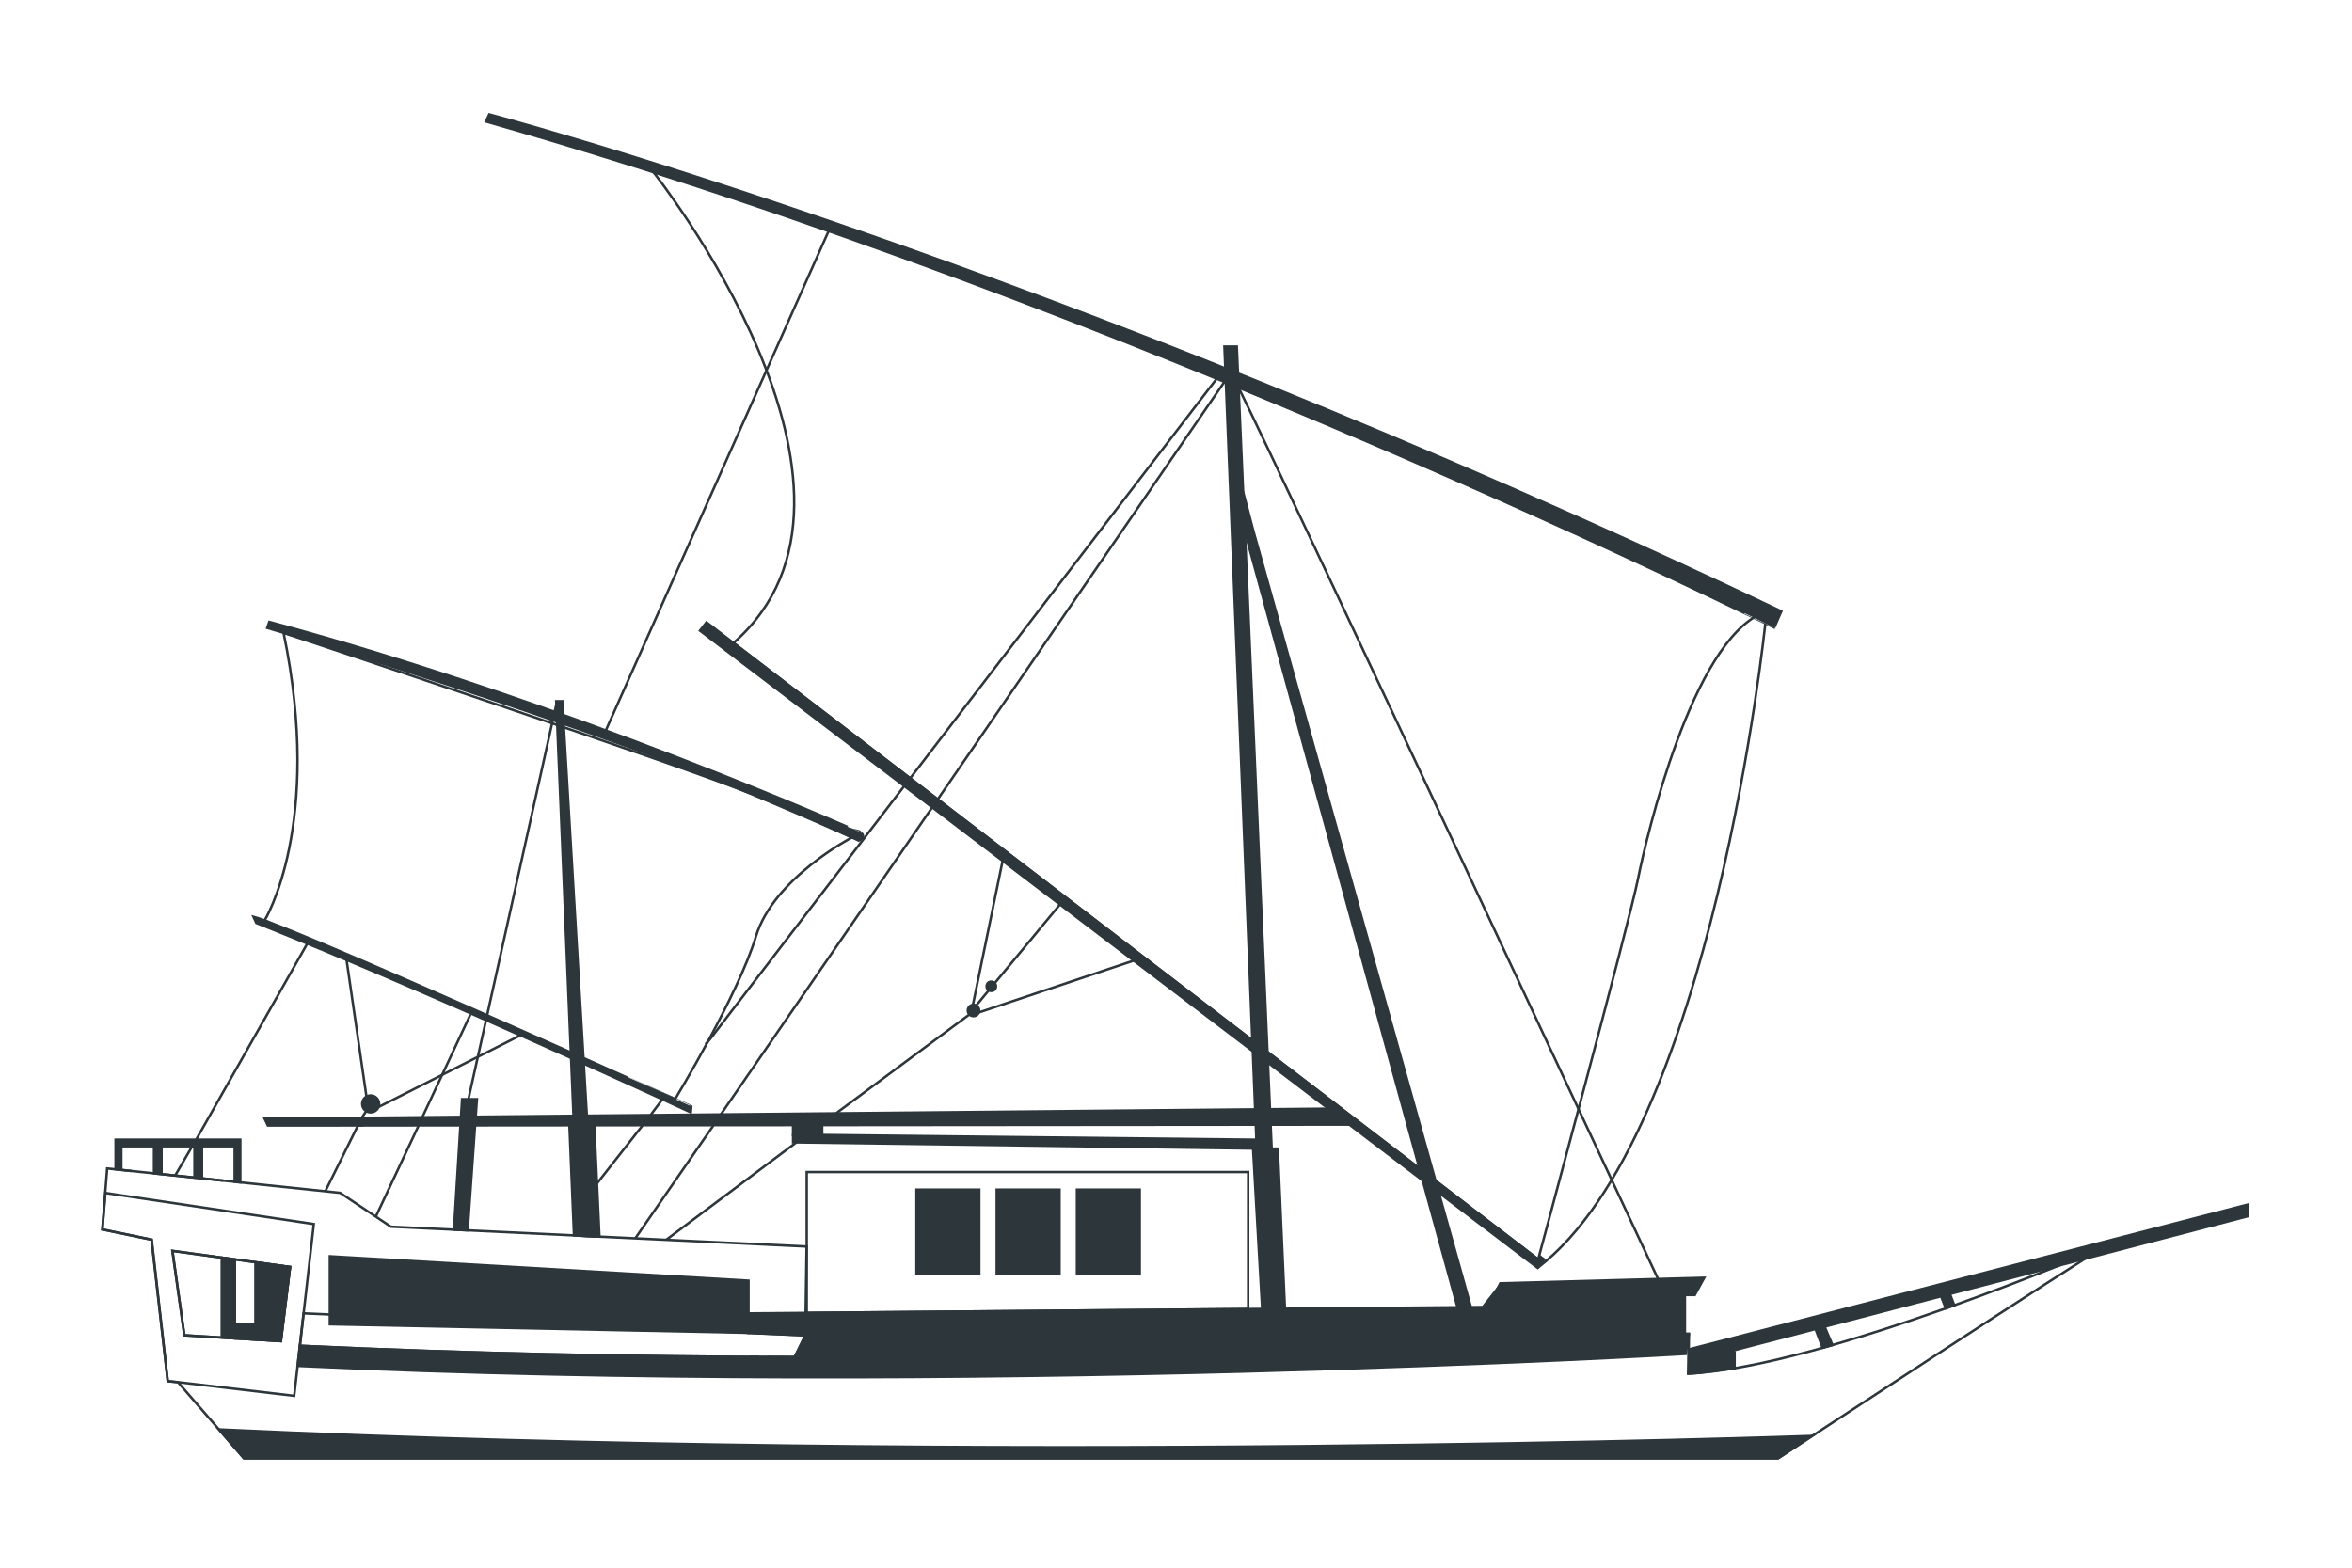 <svg xmlns="http://www.w3.org/2000/svg" viewBox="0 0 720 480"><defs><style>.cls-1{fill:#2c363b;}.cls-1,.cls-2{stroke:#2c363b;stroke-miterlimit:10;stroke-width:0.75px;}.cls-2,.cls-3{fill:none;}</style></defs><g id="Layer_2" data-name="Layer 2"><g id="Layer_1-2" data-name="Layer 1"><rect class="cls-1" x="305.13" y="364.26" width="19.22" height="25.89" transform="translate(629.47 754.4) rotate(-180)"/><rect class="cls-1" x="280.57" y="364.26" width="19.22" height="25.89" transform="translate(580.35 754.4) rotate(-180)"/><path class="cls-2" d="M91.8,412.05l1.13-9.92,153.63,6.72-3.31,6.69C194.1,415.42,142.39,414.45,91.8,412.05Z"/><polygon class="cls-1" points="100.97 384.65 100.97 405.47 229.13 408.09 229.13 392.12 100.97 384.65"/><path class="cls-1" d="M531,418.94s-11.87,1.7-14.19,1.66l.12-3.53v-3.89l171.13-44.36v3.58l-91.14,23.79,1.32,3.47-2.6.93-1.44-3.69-35.65,9.31,2.4,5.62-3,.84-2.2-5.74-27.71,7.23H531Z"/><path class="cls-1" d="M67,437.66c233.85,11,487.75,2,487.75,2h0l-10.46,6.87H74.68Z"/><path class="cls-1" d="M545.31,187.18l-2.19,5S345.65,93.37,148.77,37.2l1-2.19S320,79.92,545.31,187.18Z"/><polygon class="cls-1" points="216.28 190.54 214.27 193.08 470.71 388.2 472.73 385.66 471.47 384.7 470.87 385.6 216.28 190.54"/><path class="cls-1" d="M82.44,190.41l-.64,1.84s116.86,34.51,181.09,65.13c0,0,2.34-1.09.7-2.39C263.59,255,174.46,215.16,82.44,190.41Z"/><path class="cls-1" d="M77.59,280.69l.87,1.89c53.68,21.31,133,58,133,58l.17-1.83S90.21,284,77.59,280.69Z"/><path class="cls-2" d="M81,281.83s18.07-29.19,5.81-88.06c0,0,124.23,41.29,143.83,49.57s30.17,13.07,30.17,13.07-24,12.43-29.42,30.35-24.73,49.79-24.73,49.79Z"/><path class="cls-2" d="M470.87,385.6S498.76,282.48,501.45,269s16.58-72,37.94-81.27c0,0-209.48-100.21-339.34-135,0,0,77.58,97.54,24.5,144.12Z"/><polygon class="cls-1" points="81 342.53 82 344.62 413.07 344.34 406.64 339.45 81 342.53"/><polygon class="cls-1" points="393.35 400.71 386.38 400.71 383.59 351.69 391.16 351.69 393.35 400.71"/><polygon class="cls-1" points="374.82 106.11 378.61 106.11 389.36 353.28 384.78 353.28 374.82 106.11"/><polygon class="cls-1" points="380.55 150.68 383.74 162.75 383.74 162.75 450.29 400.26 446.18 400.26 381.07 162.75 377.91 150.68 380.55 150.68"/><rect class="cls-1" x="242.77" y="344.48" width="8.91" height="3.03"/><polygon class="cls-1" points="242.78 349.77 242.78 347.51 251.69 347.51 384.61 348.96 384.72 351.69 242.78 349.77"/><path class="cls-2" d="M31.36,376.44l15.08,3.13,4.93,43.32,3.14.3,35.55,4.19,6-52.59-63.79-9.52ZM52.79,383l36,4.93L86,410.64l-29.57-1.8Z"/><path class="cls-1" d="M91.8,412.05h0l-.7,6.16c203.47,9.6,424.93-3.66,424.93-3.66l1-6.16S295.35,421.68,91.8,412.05Z"/><polygon class="cls-1" points="88.79 387.94 85.95 410.64 71.91 409.79 71.91 409.79 71.91 405.57 78.19 405.57 78.19 386.49 88.79 387.94"/><polygon class="cls-1" points="71.91 409.79 67.88 409.54 67.88 385.08 71.91 385.63 71.91 409.79"/><polygon class="cls-1" points="73.56 348.95 73.56 362.03 71.84 361.85 71.84 350.97 61.83 350.97 61.83 360.8 68.37 361.49 59.53 360.56 59.53 350.97 49.45 350.97 49.45 359.5 59.08 360.51 47.15 359.26 47.15 350.97 37.14 350.97 37.14 358.21 40.3 358.55 35.39 358.03 35.39 348.95 73.56 348.95"/><path class="cls-2" d="M540.41,190.81s-16,156.42-69.7,197.39"/><polygon class="cls-1" points="515.79 396.5 518.82 396.5 521.71 391.23 459.27 392.92 458.43 394.51 515.79 394.51 515.79 396.5"/><path class="cls-2" d="M507.57,391.61S395.64,152.16,379.16,118.68"/><polyline class="cls-2" points="215.99 319.72 217.48 318.03 372.46 115.94 373.64 114.51"/><line class="cls-2" x1="202.75" y1="336.61" x2="199.16" y2="341.41"/><line class="cls-2" x1="196.67" y1="344.62" x2="182.75" y2="362.36"/><line class="cls-2" x1="194.47" y1="379.16" x2="218.38" y2="344.62"/><polyline class="cls-2" points="220.67 341.21 287.89 243.54 374.82 116.91 375.24 116.37"/><line class="cls-2" x1="347.06" y1="294.11" x2="297.75" y2="310.64"/><line class="cls-2" x1="306.92" y1="263.58" x2="297.75" y2="308.07"/><line class="cls-2" x1="324.48" y1="276.94" x2="298.67" y2="308.07"/><line class="cls-2" x1="296.72" y1="310.64" x2="255.95" y2="340.87"/><line class="cls-2" x1="203.94" y1="379.61" x2="243.77" y2="349.79"/><circle class="cls-1" cx="303.46" cy="301.99" r="1.43"/><circle class="cls-1" cx="298.01" cy="309.39" r="1.74"/><polyline class="cls-2" points="185.45 223.65 253.66 70.74 254.38 69.37"/><polyline class="cls-2" points="172.29 217.15 170.28 217.15 170.35 216.55 172.29 216.55 172.29 215.76 170.28 215.76 143.39 336.55"/><line class="cls-2" x1="115.05" y1="372.5" x2="128.15" y2="344.62"/><line class="cls-2" x1="129.3" y1="342.03" x2="143.99" y2="310.64"/><line class="cls-2" x1="159.29" y1="317.01" x2="115.7" y2="339.04"/><polyline class="cls-2" points="106.09 293.92 112.12 335.36 112.16 335.7"/><circle class="cls-1" cx="113.46" cy="338" r="2.59"/><polyline class="cls-2" points="99.58 364.75 109.56 344.62 109.56 342.26 110.15 342.25 110.15 344.6 110.87 344.6 110.87 342.03 112.12 340.21"/><line class="cls-2" x1="94.07" y1="288.9" x2="60.04" y2="348.95"/><line class="cls-2" x1="58.84" y1="350.97" x2="53.62" y2="359.94"/><rect class="cls-3" width="720" height="480" transform="translate(720 480) rotate(-180)"/><rect class="cls-1" x="329.68" y="364.26" width="19.22" height="25.89" transform="translate(678.58 754.4) rotate(-180)"/><path class="cls-1" d="M229.13,415.48h0l3.29,0Z"/><path class="cls-1" d="M458.43,394.51l-4.49,5.68-224.81,1.94v6l17.43.76-3.31,6.69c140,.34,259.22-6.29,272.54-7.06v-14Z"/><path class="cls-1" d="M243,415.54l-8.16,0Z"/><path class="cls-2" d="M516.83,420.6l.2-12.2-20.11.05-90.23.2-151.17.2h-9l.4-27.18-127.27-6.08-15.54-10.36-71.3-7.46-1.49,18.67,15.08,3.13,4.93,43.32,3.14.3L74.68,446.5H544.32S638,385,644.4,381.67C644.4,381.67,558.46,418.61,516.83,420.6ZM86,410.64l-29.57-1.8L52.79,383l36,4.93Z"/><polygon class="cls-2" points="382.09 400.81 382.09 358.86 246.96 358.86 246.96 401.98 382.09 400.81"/><polygon class="cls-1" points="143.16 376.71 146 336.55 141.45 336.55 138.98 376.51 143.16 376.71"/><polygon class="cls-1" points="181.84 378.56 172.14 214.7 170.28 214.7 177.08 378.33 181.84 378.56"/><polygon class="cls-1" points="183.5 378.64 181.93 344.58 174.31 344.58 175.71 378.26 183.5 378.64"/></g></g></svg>